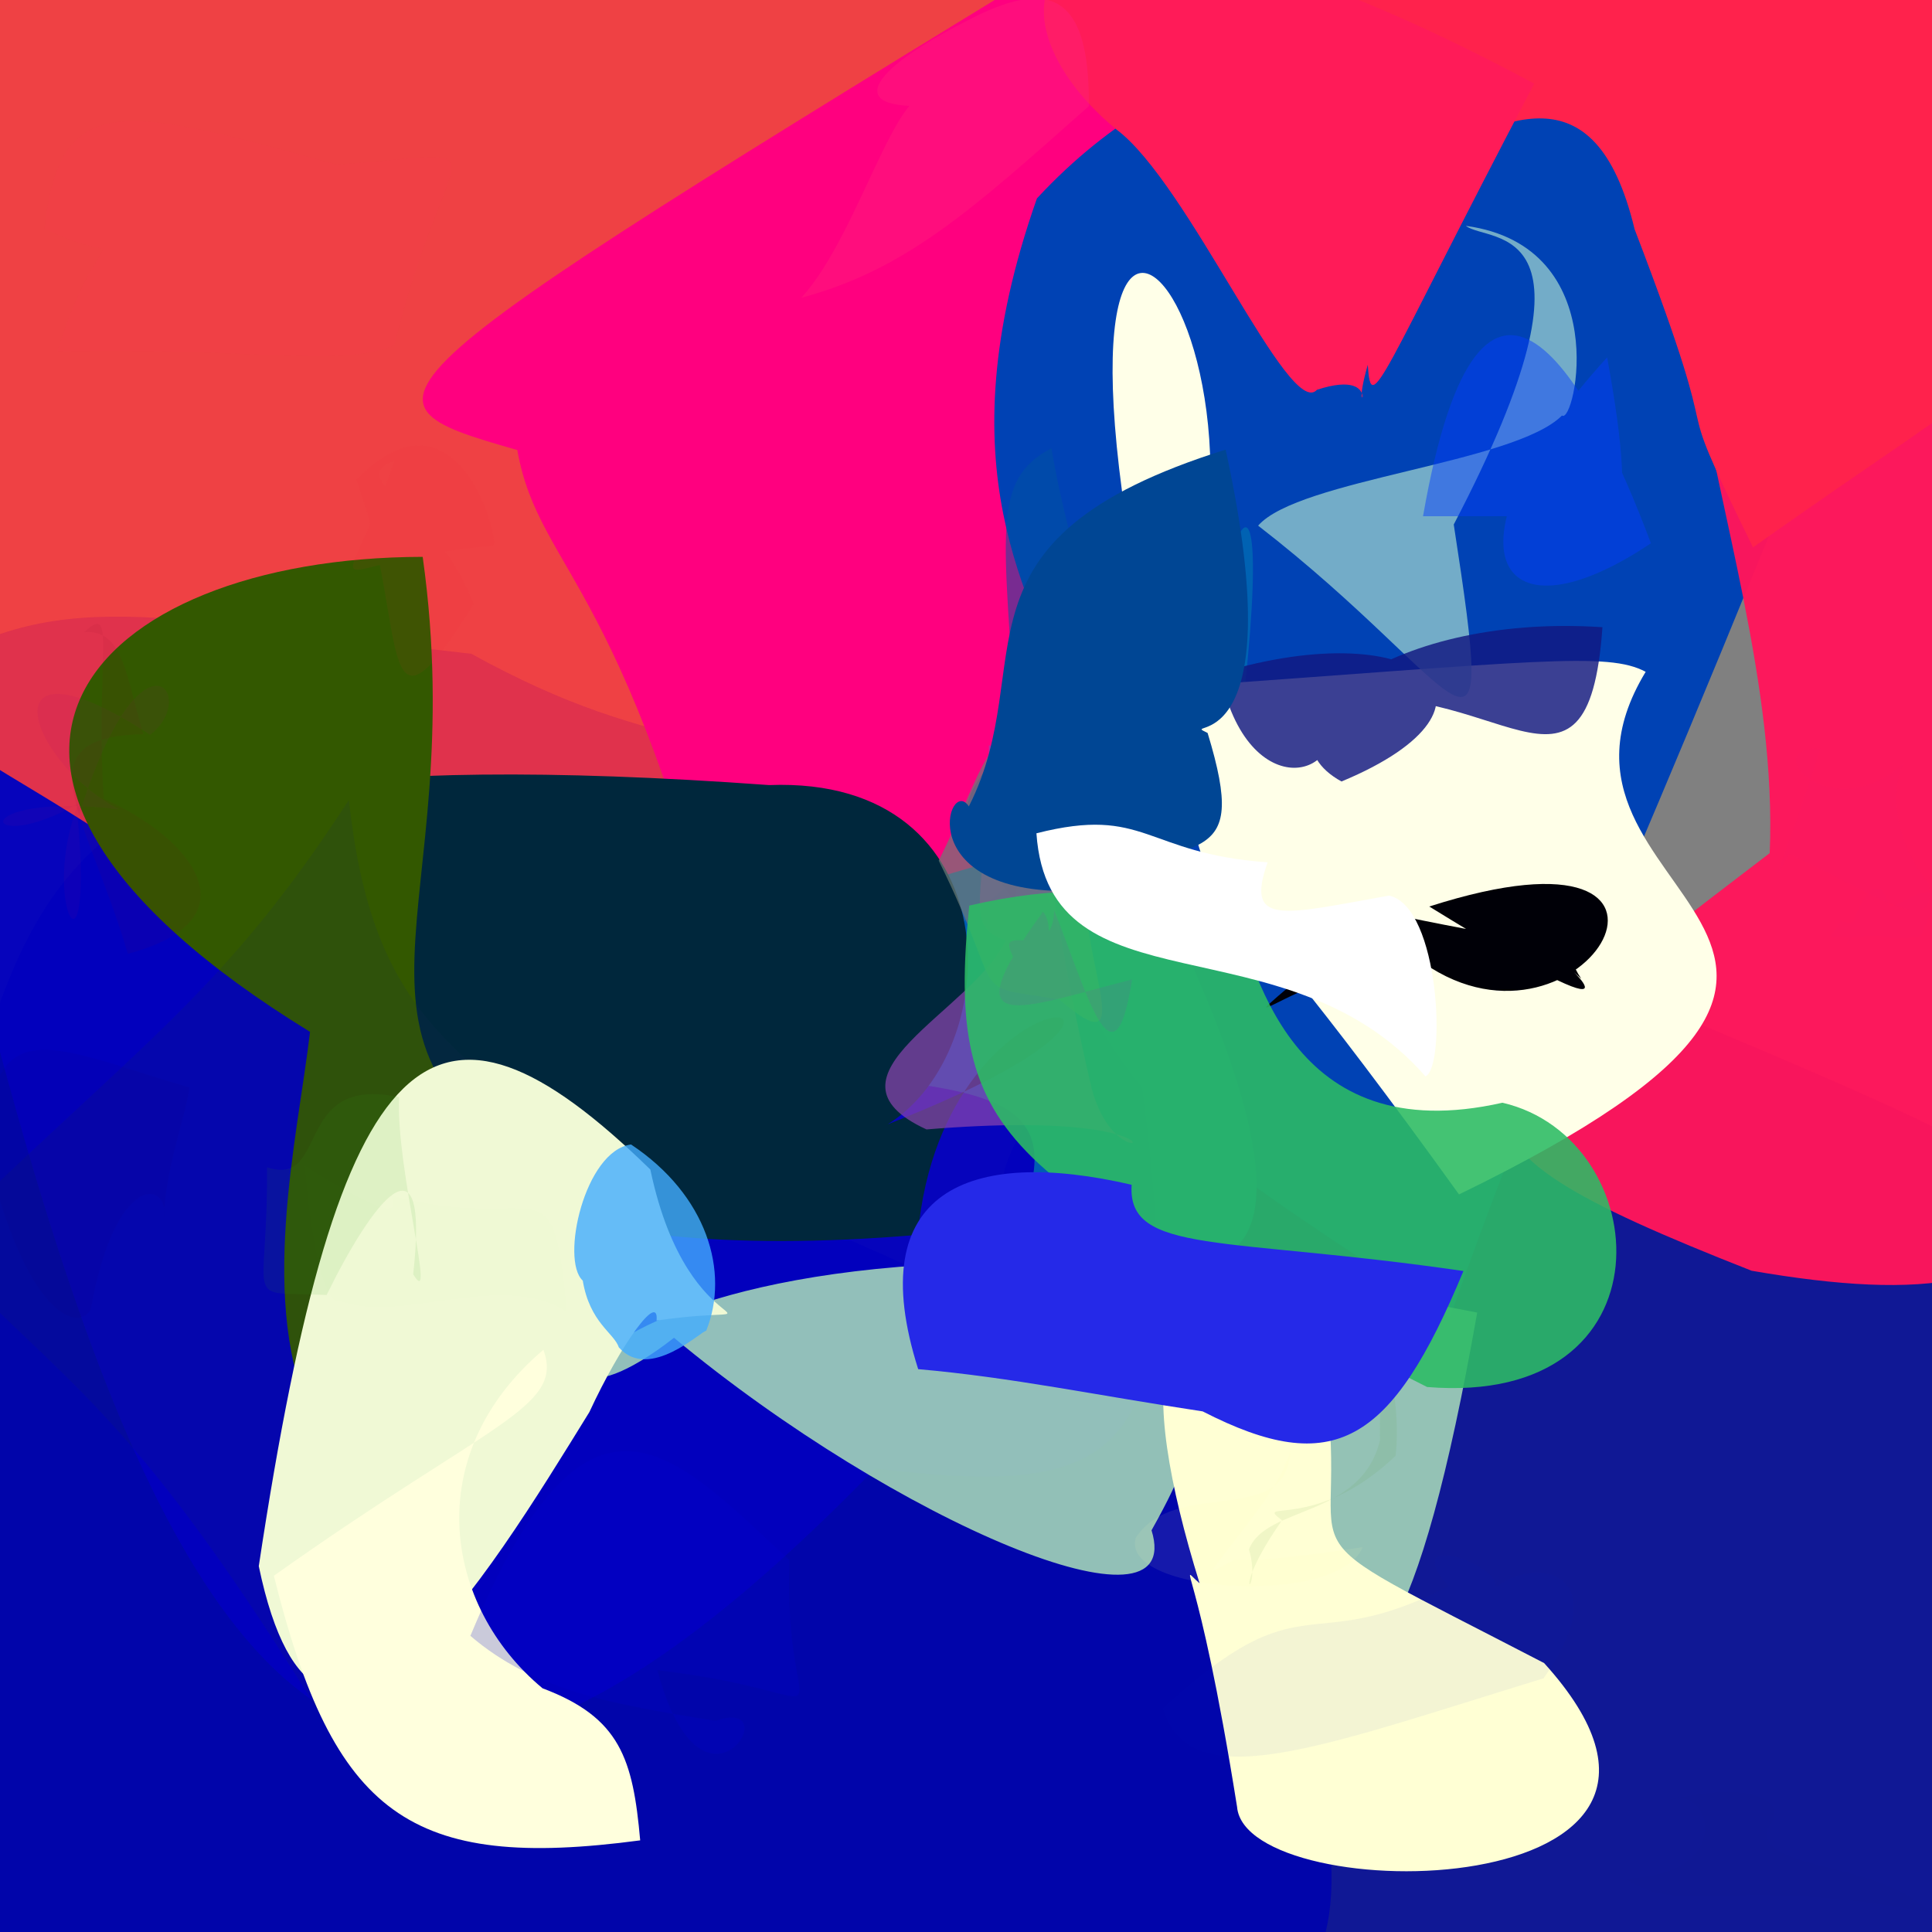 <?xml version="1.0" ?>
<svg xmlns="http://www.w3.org/2000/svg" version="1.1" width="512" height="512">
  <rect width="100%" height="100%" fill="#808080" stroke="none"/>
  <defs/>
  <g>
    <path d="M 557.18 401.017 C 547.165 516.642 548.832 525.401 400.197 544.536 C 316.786 555.892 268.73 540.21 340.437 445.167 C 237.97 328.936 221.155 273.531 406.18 252.78 C 565.241 320.122 571.761 315.559 557.18 401.017" stroke-width="0.0" fill="rgb(11, 19, 150)" opacity="0.953" stroke="rgb(0, 0, 0)" stroke-opacity="1.0" stroke-linecap="round" stroke-linejoin="round"/>
    <path d="M 314.779 376.834 C 376.152 513.943 363.532 542.079 275.904 554.294 C -51.2 519.134 -51.2 511.757 -31.476 486.925 C -11.449 213.442 11.046 232.664 77.537 192.077 C 102.036 320.918 176.76 285.653 314.779 376.834" stroke-width="0.0" fill="rgb(1, 5, 170)" opacity="0.997" stroke="rgb(0, 0, 0)" stroke-opacity="1.0" stroke-linecap="round" stroke-linejoin="round"/>
    <path d="M 291.758 222.478 C 322.558 385.755 307.042 398.05 231.93 389.174 C 89.029 536.162 36.863 454.94 -23.801 180.146 C 14.989 154.285 40.26 163.736 124.913 173.266 C 174.87 200.789 195.051 193.949 291.758 222.478" stroke-width="0.0" fill="rgb(3, 0, 190)" opacity="0.966" stroke="rgb(0, 0, 0)" stroke-opacity="1.0" stroke-linecap="round" stroke-linejoin="round"/>
    <path d="M 293.378 38.018 C 265.87 299.393 116.453 179.979 29.53 222.416 C -30.622 182.764 -26.52 204.397 -6.664 108.168 C -28.709 -6.048 -15.754 -22.616 52.941 -35.195 C 222.613 -49.268 245.734 -59.491 293.378 38.018" stroke-width="0.0" fill="rgb(255, 57, 60)" opacity="0.872" stroke="rgb(0, 0, 0)" stroke-opacity="1.0" stroke-linecap="round" stroke-linejoin="round"/>
    <path d="M 491.564 85.428 C 416.223 273.833 415.009 262.788 384.229 349.176 C 289.25 285.878 285.709 292.214 256.945 146.742 C 217.696 56.517 208.709 15.216 380.114 -30.217 C 557.063 -16.549 540.13 7.395 491.564 85.428" stroke-width="0.0" fill="rgb(0, 66, 180)" opacity="1.0" stroke="rgb(0, 0, 0)" stroke-opacity="1.0" stroke-linecap="round" stroke-linejoin="round"/>
    <path d="M 274.797 52.58 C 223.573 198.042 373.602 184.824 196.565 280.417 C 167.5 152.976 143.073 152.812 137.093 119.271 C 89.33 105.54 90.92 105.458 314.61 -31.179 C 466.043 45.185 353.593 -32.58 274.797 52.58" stroke-width="0.0" fill="rgb(255, 0, 127)" opacity="1.0" stroke="rgb(0, 0, 0)" stroke-opacity="1.0" stroke-linecap="round" stroke-linejoin="round"/>
    <path d="M 566.021 166.959 C 571.117 322.332 556.346 352.695 464.2 336.761 C 370.111 299.753 382.658 292.127 468.991 226.087 C 472.698 137.744 407.327 40.736 480.917 -20.643 C 585.513 15.558 583.015 41.062 566.021 166.959" stroke-width="0.0" fill="rgb(255, 21, 91)" opacity="0.972" stroke="rgb(0, 0, 0)" stroke-opacity="1.0" stroke-linecap="round" stroke-linejoin="round"/>
    <path d="M 313.957 251.306 C 345.275 320.291 342.483 357.129 271.572 319.762 C 285.366 280.702 244.824 288.722 137.035 279.262 C 261.379 215.381 286.305 233.026 327.679 200.806 C 341.866 91.921 317.232 140.958 313.957 251.306" stroke-width="0.0" fill="rgb(0, 101, 179)" opacity="0.91" stroke="rgb(0, 0, 0)" stroke-opacity="1.0" stroke-linecap="round" stroke-linejoin="round"/>
    <path d="M 436.12 178.036 C 398.904 239.509 528.701 247.53 386.652 316.538 C 308.109 207.326 325.466 251.492 312.302 204.814 C 257.882 -13.924 352.023 81.822 309.313 182.222 C 407.776 175.198 426.03 172.665 436.12 178.036" stroke-width="0.0" fill="rgb(255, 255, 232)" opacity="1.0" stroke="rgb(0, 0, 0)" stroke-opacity="1.0" stroke-linecap="round" stroke-linejoin="round"/>
    <path d="M 235.271 297.939 C 331.558 260.367 250.034 251.091 243.235 327.256 C 33.73 344.883 111.876 211.945 161.335 283.628 C 11.907 257.732 -33.432 190.793 203.83 208.056 C 268.227 205.578 267.019 278.252 235.271 297.939" stroke-width="0.0" fill="rgb(0, 39, 60)" opacity="1.0" stroke="rgb(0, 0, 0)" stroke-opacity="1.0" stroke-linecap="round" stroke-linejoin="round"/>
    <path d="M 378.774 240.235 C 460.871 213.92 419.896 284.869 377.255 255.21 C 344.901 253.053 308.707 290.852 364.789 241.402 C 437.547 256.866 409.032 244.553 419.055 259.377 C 405.116 247.031 448.916 283.52 378.774 240.235" stroke-width="0.0" fill="rgb(0, 0, 7)" opacity="1.0" stroke="rgb(0, 0, 0)" stroke-opacity="1.0" stroke-linecap="round" stroke-linejoin="round"/>
    <path d="M 340.646 401.252 C 138.001 318.898 238.772 375.853 142.883 402.031 C 187.011 409.339 179.671 445.409 161.415 412.754 C 171.046 382.803 160.133 381.436 190.075 344.628 C 241.823 332.434 177.841 378.229 340.646 401.252" stroke-width="0.0" fill="rgb(0, 0, 199)" opacity="0.029" stroke="rgb(0, 0, 0)" stroke-opacity="1.0" stroke-linecap="round" stroke-linejoin="round"/>
    <path d="M 558.686 54.393 C 542.532 97.046 530.852 97.968 464.569 145.061 C 439.7 94.363 460.301 131.479 433.186 60.744 C 412.101 -27.049 333.544 122.661 334.095 -4.795 C 517.464 -46.458 529.805 -14.573 558.686 54.393" stroke-width="0.0" fill="rgb(255, 34, 76)" opacity="1.0" stroke="rgb(0, 0, 0)" stroke-opacity="1.0" stroke-linecap="round" stroke-linejoin="round"/>
    <path d="M 385.26 138.998 C 397.021 215.23 389.14 182.414 333.416 139.301 C 344.161 126.996 401.323 122.794 413.947 110.116 C 417.335 112.744 428.018 65.285 388.46 59.846 C 394.602 64.702 428 57.107 385.26 138.998" stroke-width="0.0" fill="rgb(158, 212, 208)" opacity="0.726" stroke="rgb(0, 0, 0)" stroke-opacity="1.0" stroke-linecap="round" stroke-linejoin="round"/>
    <path d="M 235.288 237.994 C 204.268 241.406 181.079 258.56 187.55 278.192 C 140.619 279.897 143.491 365.292 84.252 218.502 C 39.721 204.858 89.746 204.055 238.114 208.279 C 256.032 192.153 248.848 263.519 235.288 237.994" stroke-width="0.0" fill="rgb(35, 79, 107)" opacity="0.0" stroke="rgb(0, 0, 0)" stroke-opacity="1.0" stroke-linecap="round" stroke-linejoin="round"/>
    <path d="M 371.057 447.36 C 418.153 458.802 349.999 490.946 325.49 402.847 C 273.769 240.281 324.343 460.663 369.893 422.993 C 357.969 419.307 319.714 485.392 308.756 339.231 C 395.332 468.366 352.535 446.457 371.057 447.36" stroke-width="0.0" fill="rgb(107, 152, 132)" opacity="0.994" stroke="rgb(0, 0, 0)" stroke-opacity="1.0" stroke-linecap="round" stroke-linejoin="round"/>
    <path d="M 362.472 96.683 C 357.137 115.352 368.363 96.962 349.006 103.298 C 341.686 111.487 314.876 48.418 295.839 34.292 C 255.988 1.463 271.424 -50.283 406.583 22.149 C 365.278 100.868 363.415 110.697 362.472 96.683" stroke-width="0.0" fill="rgb(255, 27, 88)" opacity="1.0" stroke="rgb(0, 0, 0)" stroke-opacity="1.0" stroke-linecap="round" stroke-linejoin="round"/>
    <path d="M 391.475 347.844 C 154.413 301.165 126.486 395.271 178.619 354.524 C 237.637 403.57 314.558 435.875 305.17 405.545 C 323.291 373.149 311.742 381.472 300.754 339.952 C 333.523 411.554 360.514 524.033 391.475 347.844" stroke-width="0.0" fill="rgb(167, 219, 185)" opacity="0.873" stroke="rgb(0, 0, 0)" stroke-opacity="1.0" stroke-linecap="round" stroke-linejoin="round"/>
    <path d="M 424.664 166.217 C 366.471 162.353 330.769 193.47 355.512 207.102 C 403.594 187.119 377.161 162.134 323.298 178.332 C 330.467 214.445 358.94 206.573 352.066 186.393 C 394.729 177.451 420.793 221.361 424.664 166.217" stroke-width="0.0" fill="rgb(18, 23, 129)" opacity="0.823" stroke="rgb(0, 0, 0)" stroke-opacity="1.0" stroke-linecap="round" stroke-linejoin="round"/>
    <path d="M 151.324 314.278 C 120.853 458.774 129.626 313.842 83.19 376.832 C 68.03 345.817 78.858 301.704 82.162 273.453 C -31.048 203.973 23.778 147.705 112.018 147.572 C 125.507 243.877 79.65 277.776 151.324 314.278" stroke-width="0.0" fill="rgb(51, 88, 0)" opacity="1.0" stroke="rgb(0, 0, 0)" stroke-opacity="1.0" stroke-linecap="round" stroke-linejoin="round"/>
    <path d="M 281.389 179.375 C 277.719 198.038 275.247 199.628 268.932 239.135 C 249.337 212.355 254.506 215.013 269.034 192.096 C 266.335 141.793 262.324 127.278 278.656 118.768 C 283.722 150.23 296.006 172.074 281.389 179.375" stroke-width="0.0" fill="rgb(0, 82, 162)" opacity="0.528" stroke="rgb(0, 0, 0)" stroke-opacity="1.0" stroke-linecap="round" stroke-linejoin="round"/>
    <path d="M 161.044 309.439 C 118.923 364.224 160.852 377.132 87.373 458.336 C 35.176 373.087 19.251 368.897 -17.866 330.13 C 37.38 276.151 58.789 263.842 92.449 212.017 C 98.561 267.634 119.193 278.81 161.044 309.439" stroke-width="0.0" fill="rgb(28, 48, 84)" opacity="0.142" stroke="rgb(0, 0, 0)" stroke-opacity="1.0" stroke-linecap="round" stroke-linejoin="round"/>
    <path d="M 289.255 288.263 C 296.902 317.521 324.598 292.795 245.537 299.31 C 214.786 285.172 257.845 268.033 266.462 249.23 C 254.866 244.925 261.497 239.431 262.077 197.514 C 278.378 201.719 274.793 226.552 289.255 288.263" stroke-width="0.0" fill="rgb(139, 70, 174)" opacity="0.705" stroke="rgb(0, 0, 0)" stroke-opacity="1.0" stroke-linecap="round" stroke-linejoin="round"/>
    <path d="M 289.323 227.899 C 281.871 246.666 304.859 285.742 280.708 264.857 C 255.469 260.783 267.434 265.87 248.771 228.09 C 263.374 198.756 260.816 187.287 292.217 190.129 C 289.572 191.359 275.179 195.494 289.323 227.899" stroke-width="0.0" fill="rgb(108, 123, 117)" opacity="0.699" stroke="rgb(0, 0, 0)" stroke-opacity="1.0" stroke-linecap="round" stroke-linejoin="round"/>
    <path d="M 351.181 366.547 C 301.923 327.859 301.606 367.106 317.902 419.578 C 311.823 414.553 317.249 412.434 327.836 478.842 C 330.132 506.16 467.889 505.526 409.208 440.733 C 333.388 401.388 358.555 418.726 351.181 366.547" stroke-width="0.0" fill="rgb(255, 255, 212)" opacity="1.0" stroke="rgb(0, 0, 0)" stroke-opacity="1.0" stroke-linecap="round" stroke-linejoin="round"/>
    <path d="M 324.805 119.152 C 343.52 204.797 311.099 189.931 320.029 194.245 C 331.506 231.864 316.077 220.526 284.168 236.127 C 241.296 236.953 251.317 205.358 256.756 213.703 C 276.069 175.655 248.285 143.09 324.805 119.152" stroke-width="0.0" fill="rgb(0, 70, 148)" opacity="1.0" stroke="rgb(0, 0, 0)" stroke-opacity="1.0" stroke-linecap="round" stroke-linejoin="round"/>
    <path d="M 398.163 292.232 C 438.851 301.654 444.109 372.966 378.195 367.569 C 267.644 311.804 250.342 303.836 256.854 239.991 C 305.112 228.843 317.836 246.965 325.754 236.066 C 331.897 257.078 342.013 304.933 398.163 292.232" stroke-width="0.0" fill="rgb(45, 188, 101)" opacity="0.883" stroke="rgb(0, 0, 0)" stroke-opacity="1.0" stroke-linecap="round" stroke-linejoin="round"/>
    <path d="M 173.995 349.957 C 174.695 342.224 164.65 355.979 156.191 374.215 C 129.334 417.703 84.563 491.846 68.58 415.05 C 89.875 274.037 114.651 253.681 172.349 309.938 C 182.73 359.437 211.672 344.57 173.995 349.957" stroke-width="0.0" fill="rgb(240, 249, 213)" opacity="1.0" stroke="rgb(0, 0, 0)" stroke-opacity="1.0" stroke-linecap="round" stroke-linejoin="round"/>
    <path d="M 224.614 280.083 C 225.975 280.485 208.175 282.194 188.957 276.916 C 160.815 265.609 158.385 264.987 153.791 251.245 C 165.519 268.719 174.078 260.211 172.779 259.424 C 167.359 270.596 196.53 253.826 224.614 280.083" stroke-width="0.0" fill="rgb(118, 90, 137)" opacity="0.0" stroke="rgb(0, 0, 0)" stroke-opacity="1.0" stroke-linecap="round" stroke-linejoin="round"/>
    <path d="M 368.133 237.34 C 381.575 240.307 383.274 282.768 377.764 285.252 C 340.648 242.774 277.977 269.114 274.664 220.832 C 303.715 213.447 303.298 226.204 335.931 228.53 C 329.863 245.621 340.038 242.357 368.133 237.34" stroke-width="0.0" fill="rgb(255, 255, 255)" opacity="1.0" stroke="rgb(0, 0, 0)" stroke-opacity="1.0" stroke-linecap="round" stroke-linejoin="round"/>
    <path d="M 143.783 447.417 C 164.338 455.147 167.739 466.097 169.656 487.716 C 108.668 495.837 88.421 481.131 72.572 417.596 C 129.909 376.829 149.587 373.055 144.009 357.708 C 111.09 385.635 117.695 425.741 143.783 447.417" stroke-width="0.0" fill="rgb(255, 255, 221)" opacity="1.0" stroke="rgb(0, 0, 0)" stroke-opacity="1.0" stroke-linecap="round" stroke-linejoin="round"/>
    <path d="M 369.866 385.802 C 348.394 406.235 331.943 397.022 339.739 402.892 C 324.687 424.448 334.68 423.578 331.002 410.59 C 335.462 398.939 360.616 402.4 365.71 381.71 C 365.327 346.749 371.651 369.647 369.866 385.802" stroke-width="0.0" fill="rgb(82, 155, 56)" opacity="0.088" stroke="rgb(0, 0, 0)" stroke-opacity="1.0" stroke-linecap="round" stroke-linejoin="round"/>
    <path d="M 174.24 442.633 C 186.217 487.599 209.301 449.031 189.694 456.021 C 162.857 451.827 141.636 448.113 124.657 433.514 C 155.903 358.521 178.236 384.788 209.206 413.435 C 207.447 463.343 228.699 449.004 174.24 442.633" stroke-width="0.0" fill="rgb(0, 0, 205)" opacity="0.209" stroke="rgb(0, 0, 0)" stroke-opacity="1.0" stroke-linecap="round" stroke-linejoin="round"/>
    <path d="M 181.792 431.566 C 150.19 412.506 155.901 448.626 159.348 439.065 C 142.535 438.389 138.872 443.468 160.402 436.657 C 159.908 444.563 170.954 424.938 172.75 404.611 C 169.74 403.91 210.202 409.445 181.792 431.566" stroke-width="0.0" fill="rgb(11, 0, 185)" opacity="0.0" stroke="rgb(0, 0, 0)" stroke-opacity="1.0" stroke-linecap="round" stroke-linejoin="round"/>
    <path d="M 231.913 235.805 C 203.673 241.437 191.144 245.365 183.409 255.09 C 200.698 249.971 196.875 246.812 174.832 243.732 C 176.051 257.059 185.905 243.089 193.102 229.461 C 203.259 227.798 219.253 225.369 231.913 235.805" stroke-width="0.0" fill="rgb(204, 1, 231)" opacity="0.0" stroke="rgb(0, 0, 0)" stroke-opacity="1.0" stroke-linecap="round" stroke-linejoin="round"/>
    <path d="M 279.346 241.219 C 287.957 262.617 295.136 290.799 300.016 259.558 C 269.807 267.318 251.982 275.35 276.154 241.971 C 275.863 240.33 281.795 245.763 273.615 261.624 C 257.086 238.02 279.03 258.822 279.346 241.219" stroke-width="0.0" fill="rgb(158, 37, 197)" opacity="0.102" stroke="rgb(0, 0, 0)" stroke-opacity="1.0" stroke-linecap="round" stroke-linejoin="round"/>
    <path d="M 187.144 352.691 C 186.101 352.476 172.029 366.255 163.995 357.063 C 162.717 353.213 156.318 350.597 154.437 339.376 C 148.465 333.907 154.961 304.906 167.237 303.301 C 187.382 316.707 193.435 337.069 187.144 352.691" stroke-width="0.0" fill="rgb(66, 172, 255)" opacity="0.8" stroke="rgb(0, 0, 0)" stroke-opacity="1.0" stroke-linecap="round" stroke-linejoin="round"/>
    <path d="M 61.827 455.14 C 69.239 473.567 68.358 471.136 63.893 465.885 C 64.687 459.901 59.057 446.363 53.367 449.483 C 54.264 451.307 55.263 435.641 60.184 442.262 C 61.415 434.759 78.885 438.501 61.827 455.14" stroke-width="0.0" fill="rgb(0, 0, 178)" opacity="0.0" stroke="rgb(0, 0, 0)" stroke-opacity="1.0" stroke-linecap="round" stroke-linejoin="round"/>
    <path d="M 472.832 503.753 C 459.36 505.196 424.416 491.062 426.472 481.862 C 433.415 424.887 431.389 446.598 441.146 422.866 C 461.164 437.593 421.714 453.815 465.842 450.506 C 478.006 444.478 475.442 441.182 472.832 503.753" stroke-width="0.0" fill="rgb(3, 18, 152)" opacity="0.0" stroke="rgb(0, 0, 0)" stroke-opacity="1.0" stroke-linecap="round" stroke-linejoin="round"/>
    <path d="M 238.053 69.309 C 247.364 107.1 246.352 97.836 194.136 98.411 C 184.741 107.615 194.098 91.501 194.353 98.851 C 219.581 102.247 228.97 89.271 238.052 51.476 C 247.145 41.295 255.331 39.544 238.053 69.309" stroke-width="0.0" fill="rgb(160, 0, 161)" opacity="0.0" stroke="rgb(0, 0, 0)" stroke-opacity="1.0" stroke-linecap="round" stroke-linejoin="round"/>
    <path d="M 130.611 144.624 C 81.988 148.955 90.354 164.462 104.569 122.028 C 90.846 127.311 115.035 133.007 125.507 160.03 C 98.745 203.462 108.528 163.997 94.405 127.162 C 121.733 99.287 132.914 144.664 130.611 144.624" stroke-width="0.0" fill="rgb(228, 43, 49)" opacity="0.066" stroke="rgb(0, 0, 0)" stroke-opacity="1.0" stroke-linecap="round" stroke-linejoin="round"/>
    <path d="M 47.529 452.131 C 91.01 482.018 76.371 491.172 75.483 473.733 C 71.219 467.908 61.502 453.387 48.558 455.737 C 50.995 451.109 61.185 443.393 55.017 432.797 C 72.136 437.68 79.196 451.315 47.529 452.131" stroke-width="0.0" fill="rgb(0, 3, 184)" opacity="0.001" stroke="rgb(0, 0, 0)" stroke-opacity="1.0" stroke-linecap="round" stroke-linejoin="round"/>
    <path d="M 468.305 484.753 C 465.997 495.937 498.499 493.181 511.366 506.806 C 458.37 496.801 444.771 507.985 431.011 497.872 C 461.695 496.357 452.334 471.699 441.902 477.263 C 462.59 471.672 475.341 476.756 468.305 484.753" stroke-width="0.0" fill="rgb(0, 19, 175)" opacity="0.004" stroke="rgb(0, 0, 0)" stroke-opacity="1.0" stroke-linecap="round" stroke-linejoin="round"/>
    <path d="M 153.364 34.969 C 136.804 43.491 131.253 51.763 144.2 53.508 C 145.214 38.37 124.917 21.018 124.446 26.476 C 121.503 42.06 129.814 21.019 124.36 22.508 C 129.844 37.911 143.261 29.858 153.364 34.969" stroke-width="0.0" fill="rgb(123, 58, 207)" opacity="0.0" stroke="rgb(0, 0, 0)" stroke-opacity="1.0" stroke-linecap="round" stroke-linejoin="round"/>
    <path d="M 43.418 322.537 C 44.938 313.203 30.721 310.038 24.071 346.962 C 20.402 353.624 6.169 347.187 -3.435 305.229 C -2.845 266.742 14.007 277.614 50.149 288.172 C 49.949 293.348 43.846 309.339 43.418 322.537" stroke-width="0.0" fill="rgb(18, 2, 121)" opacity="0.088" stroke="rgb(0, 0, 0)" stroke-opacity="1.0" stroke-linecap="round" stroke-linejoin="round"/>
    <path d="M 406.527 452.617 C 416.187 434.022 406.872 439.087 407.13 450.675 C 368.192 442.59 349.704 423.328 362.987 410.085 C 404.552 420.456 409.971 411.824 370.658 441.817 C 394.212 452.059 400.688 450.917 406.527 452.617" stroke-width="0.0" fill="rgb(0, 14, 175)" opacity="0.0" stroke="rgb(0, 0, 0)" stroke-opacity="1.0" stroke-linecap="round" stroke-linejoin="round"/>
    <path d="M 120.074 440.584 C 110.5 438.014 126.746 445.739 96.459 441.376 C 102.194 427.665 94.867 431.002 85.393 418.113 C 90.476 418.034 99.189 422.587 98.174 443.706 C 100.313 443.28 114.783 433.243 120.074 440.584" stroke-width="0.0" fill="rgb(29, 59, 167)" opacity="0.0" stroke="rgb(0, 0, 0)" stroke-opacity="1.0" stroke-linecap="round" stroke-linejoin="round"/>
    <path d="M 288.552 28.119 C 257.37 55.826 240.041 71.475 212.342 78.91 C 228.625 61.32 239.512 13.834 249.034 27.807 C 222.452 30.042 230.253 18.685 255.898 5.702 C 278.281 -6.213 288.796 -1.546 288.552 28.119" stroke-width="0.0" fill="rgb(255, 31, 123)" opacity="0.441" stroke="rgb(0, 0, 0)" stroke-opacity="1.0" stroke-linecap="round" stroke-linejoin="round"/>
    <path d="M 150.213 347.617 C 132.672 336.334 105.372 351.379 89.583 344.515 C 90.564 345.04 84.211 349.033 80.77 308.969 C 105.213 324.264 105.408 320.855 103.556 316.805 C 143.365 327.524 146.49 305.669 150.213 347.617" stroke-width="0.0" fill="rgb(88, 255, 41)" opacity="0.006" stroke="rgb(0, 0, 0)" stroke-opacity="1.0" stroke-linecap="round" stroke-linejoin="round"/>
    <path d="M 511.143 234.135 C 513.796 249.651 496.066 236.302 474.254 226.346 C 467.825 236.635 470.652 235.158 482.467 198.286 C 464.93 198.092 486.321 220.32 505.323 201.445 C 502.702 203.051 498.741 218.71 511.143 234.135" stroke-width="0.0" fill="rgb(173, 0, 172)" opacity="0.013" stroke="rgb(0, 0, 0)" stroke-opacity="1.0" stroke-linecap="round" stroke-linejoin="round"/>
    <path d="M 523.632 50.536 C 512.696 52.863 497.876 70.725 480.517 67.124 C 467.441 88.252 450.272 100.346 446.545 65.6 C 477.887 77.819 493.915 70.855 506.568 32.973 C 506.826 44.766 518.521 52.888 523.632 50.536" stroke-width="0.0" fill="rgb(160, 37, 144)" opacity="0.0" stroke="rgb(0, 0, 0)" stroke-opacity="1.0" stroke-linecap="round" stroke-linejoin="round"/>
    <path d="M 20.626 217.113 C 24.842 264.452 10.367 238.777 20.823 212.873 C -5.119 227.811 -9.95 209.606 31.453 214.454 C 6.529 201.044 -3.786 166.376 39.805 194.728 C 53.146 184.489 37.095 162.894 20.626 217.113" stroke-width="0.0" fill="rgb(163, 0, 115)" opacity="0.071" stroke="rgb(0, 0, 0)" stroke-opacity="1.0" stroke-linecap="round" stroke-linejoin="round"/>
    <path d="M 109.501 337.681 C 113.907 298.384 98.602 318.588 86.561 343.185 C 63.632 342.191 71.042 346.946 70.77 309.336 C 87.35 314.9 77.521 284.666 105.768 290.762 C 104.84 309.477 115.85 348.276 109.501 337.681" stroke-width="0.0" fill="rgb(44, 157, 24)" opacity="0.093" stroke="rgb(0, 0, 0)" stroke-opacity="1.0" stroke-linecap="round" stroke-linejoin="round"/>
    <path d="M 60.674 86.186 C 36.296 109.623 30.431 113.112 31.417 108.171 C 29.486 112.715 20.179 86.068 19.56 114.052 C 20.873 82.126 35.585 34.591 8.474 76.459 C 63.303 52.368 53.419 77.496 60.674 86.186" stroke-width="0.0" fill="rgb(216, 55, 101)" opacity="0.0" stroke="rgb(0, 0, 0)" stroke-opacity="1.0" stroke-linecap="round" stroke-linejoin="round"/>
    <path d="M 129.66 161.083 C 131.89 161.188 120.309 190.032 116.162 169.828 C 137.961 172.329 145.028 181.913 141.586 174.465 C 141.647 172.333 160.063 167.038 123.391 180.161 C 162.211 166.341 161.629 157.051 129.66 161.083" stroke-width="0.0" fill="rgb(40, 78, 179)" opacity="0.0" stroke="rgb(0, 0, 0)" stroke-opacity="1.0" stroke-linecap="round" stroke-linejoin="round"/>
    <path d="M 186.411 350.661 C 191.78 382.33 167.239 402.592 119.855 386.488 C 142.997 368.423 143.249 378.429 181.385 372.009 C 206.739 389.45 203.385 389.589 216.056 363.131 C 185.996 362.084 176.04 366.25 186.411 350.661" stroke-width="0.0" fill="rgb(25, 81, 78)" opacity="0.0" stroke="rgb(0, 0, 0)" stroke-opacity="1.0" stroke-linecap="round" stroke-linejoin="round"/>
    <path d="M 45.261 192.199 C 30.399 197.28 36.982 180.664 61.802 192.96 C -21.872 216.195 -15.885 221.483 -25.962 190.408 C -16.957 180.571 -1.597 167.11 18.625 135.993 C 62.784 139.567 62.255 132.848 45.261 192.199" stroke-width="0.0" fill="rgb(166, 0, 144)" opacity="0.0" stroke="rgb(0, 0, 0)" stroke-opacity="1.0" stroke-linecap="round" stroke-linejoin="round"/>
    <path d="M 104.503 91.505 C 89.671 97.691 67.221 91.969 15.167 93.151 C 27.527 53.931 35.593 72.678 11.78 60.545 C 15.846 23.499 32.794 28.129 89.157 43.603 C 135.677 40.514 118.786 33.557 104.503 91.505" stroke-width="0.0" fill="rgb(255, 50, 106)" opacity="0.035" stroke="rgb(0, 0, 0)" stroke-opacity="1.0" stroke-linecap="round" stroke-linejoin="round"/>
    <path d="M 27.502 211.703 C 50.966 222.084 68.058 243.653 33.876 252.774 C 22.997 215.829 5.039 195.322 37.992 194.572 C 33.339 179.07 32.791 166.828 22.32 167.507 C 31.135 159.325 25.184 174.507 27.502 211.703" stroke-width="0.0" fill="rgb(132, 13, 37)" opacity="0.066" stroke="rgb(0, 0, 0)" stroke-opacity="1.0" stroke-linecap="round" stroke-linejoin="round"/>
    <path d="M 387.824 336.837 C 368.779 382.708 353.445 391.842 318.728 374.035 C 290.655 369.8 268.215 365.023 243.326 362.839 C 228.311 315.523 256.766 303.96 299.895 313.976 C 298.67 332.561 324.539 327.603 387.824 336.837" stroke-width="0.0" fill="rgb(37, 41, 232)" opacity="1.0" stroke="rgb(0, 0, 0)" stroke-opacity="1.0" stroke-linecap="round" stroke-linejoin="round"/>
    <path d="M 409.057 444.771 C 349.321 463.099 315.439 476.571 308.167 452.746 C 346.151 417.817 345.712 439.82 383.874 420.43 C 368.995 403.147 404.988 417.488 394.421 422.421 C 405.143 411.225 429.703 415.677 409.057 444.771" stroke-width="0.0" fill="rgb(13, 27, 193)" opacity="0.048" stroke="rgb(0, 0, 0)" stroke-opacity="1.0" stroke-linecap="round" stroke-linejoin="round"/>
    <path d="M 321.144 416.426 C 335.639 409.469 313.341 417.234 361.109 410.018 C 354.763 425.964 296.604 422.267 300.988 407.536 C 311.416 391.449 340.999 404.856 341.933 384.72 C 338.312 395.889 328.761 405.424 321.144 416.426" stroke-width="0.0" fill="rgb(253, 255, 184)" opacity="0.081" stroke="rgb(0, 0, 0)" stroke-opacity="1.0" stroke-linecap="round" stroke-linejoin="round"/>
    <path d="M 489.415 250.305 C 496.054 239.947 492.094 251.383 509.066 248.014 C 521.212 222.38 496.629 247.835 487.717 244.072 C 486.041 249.316 478.489 248.518 502.142 247.841 C 499.645 225.717 492.401 237.358 489.415 250.305" stroke-width="0.0" fill="rgb(104, 19, 169)" opacity="0.006" stroke="rgb(0, 0, 0)" stroke-opacity="1.0" stroke-linecap="round" stroke-linejoin="round"/>
    <path d="M 402.345 138.355 C 430.263 152.862 434.559 142.042 425.907 94.706 C 381.152 143.85 395.306 172.255 437.507 143.978 C 421.658 101.405 392.556 48.265 377.116 136.813 C 444.291 136.857 425.431 136.488 402.345 138.355" stroke-width="0.0" fill="rgb(6, 61, 254)" opacity="0.462" stroke="rgb(0, 0, 0)" stroke-opacity="1.0" stroke-linecap="round" stroke-linejoin="round"/>
  </g>
</svg>
